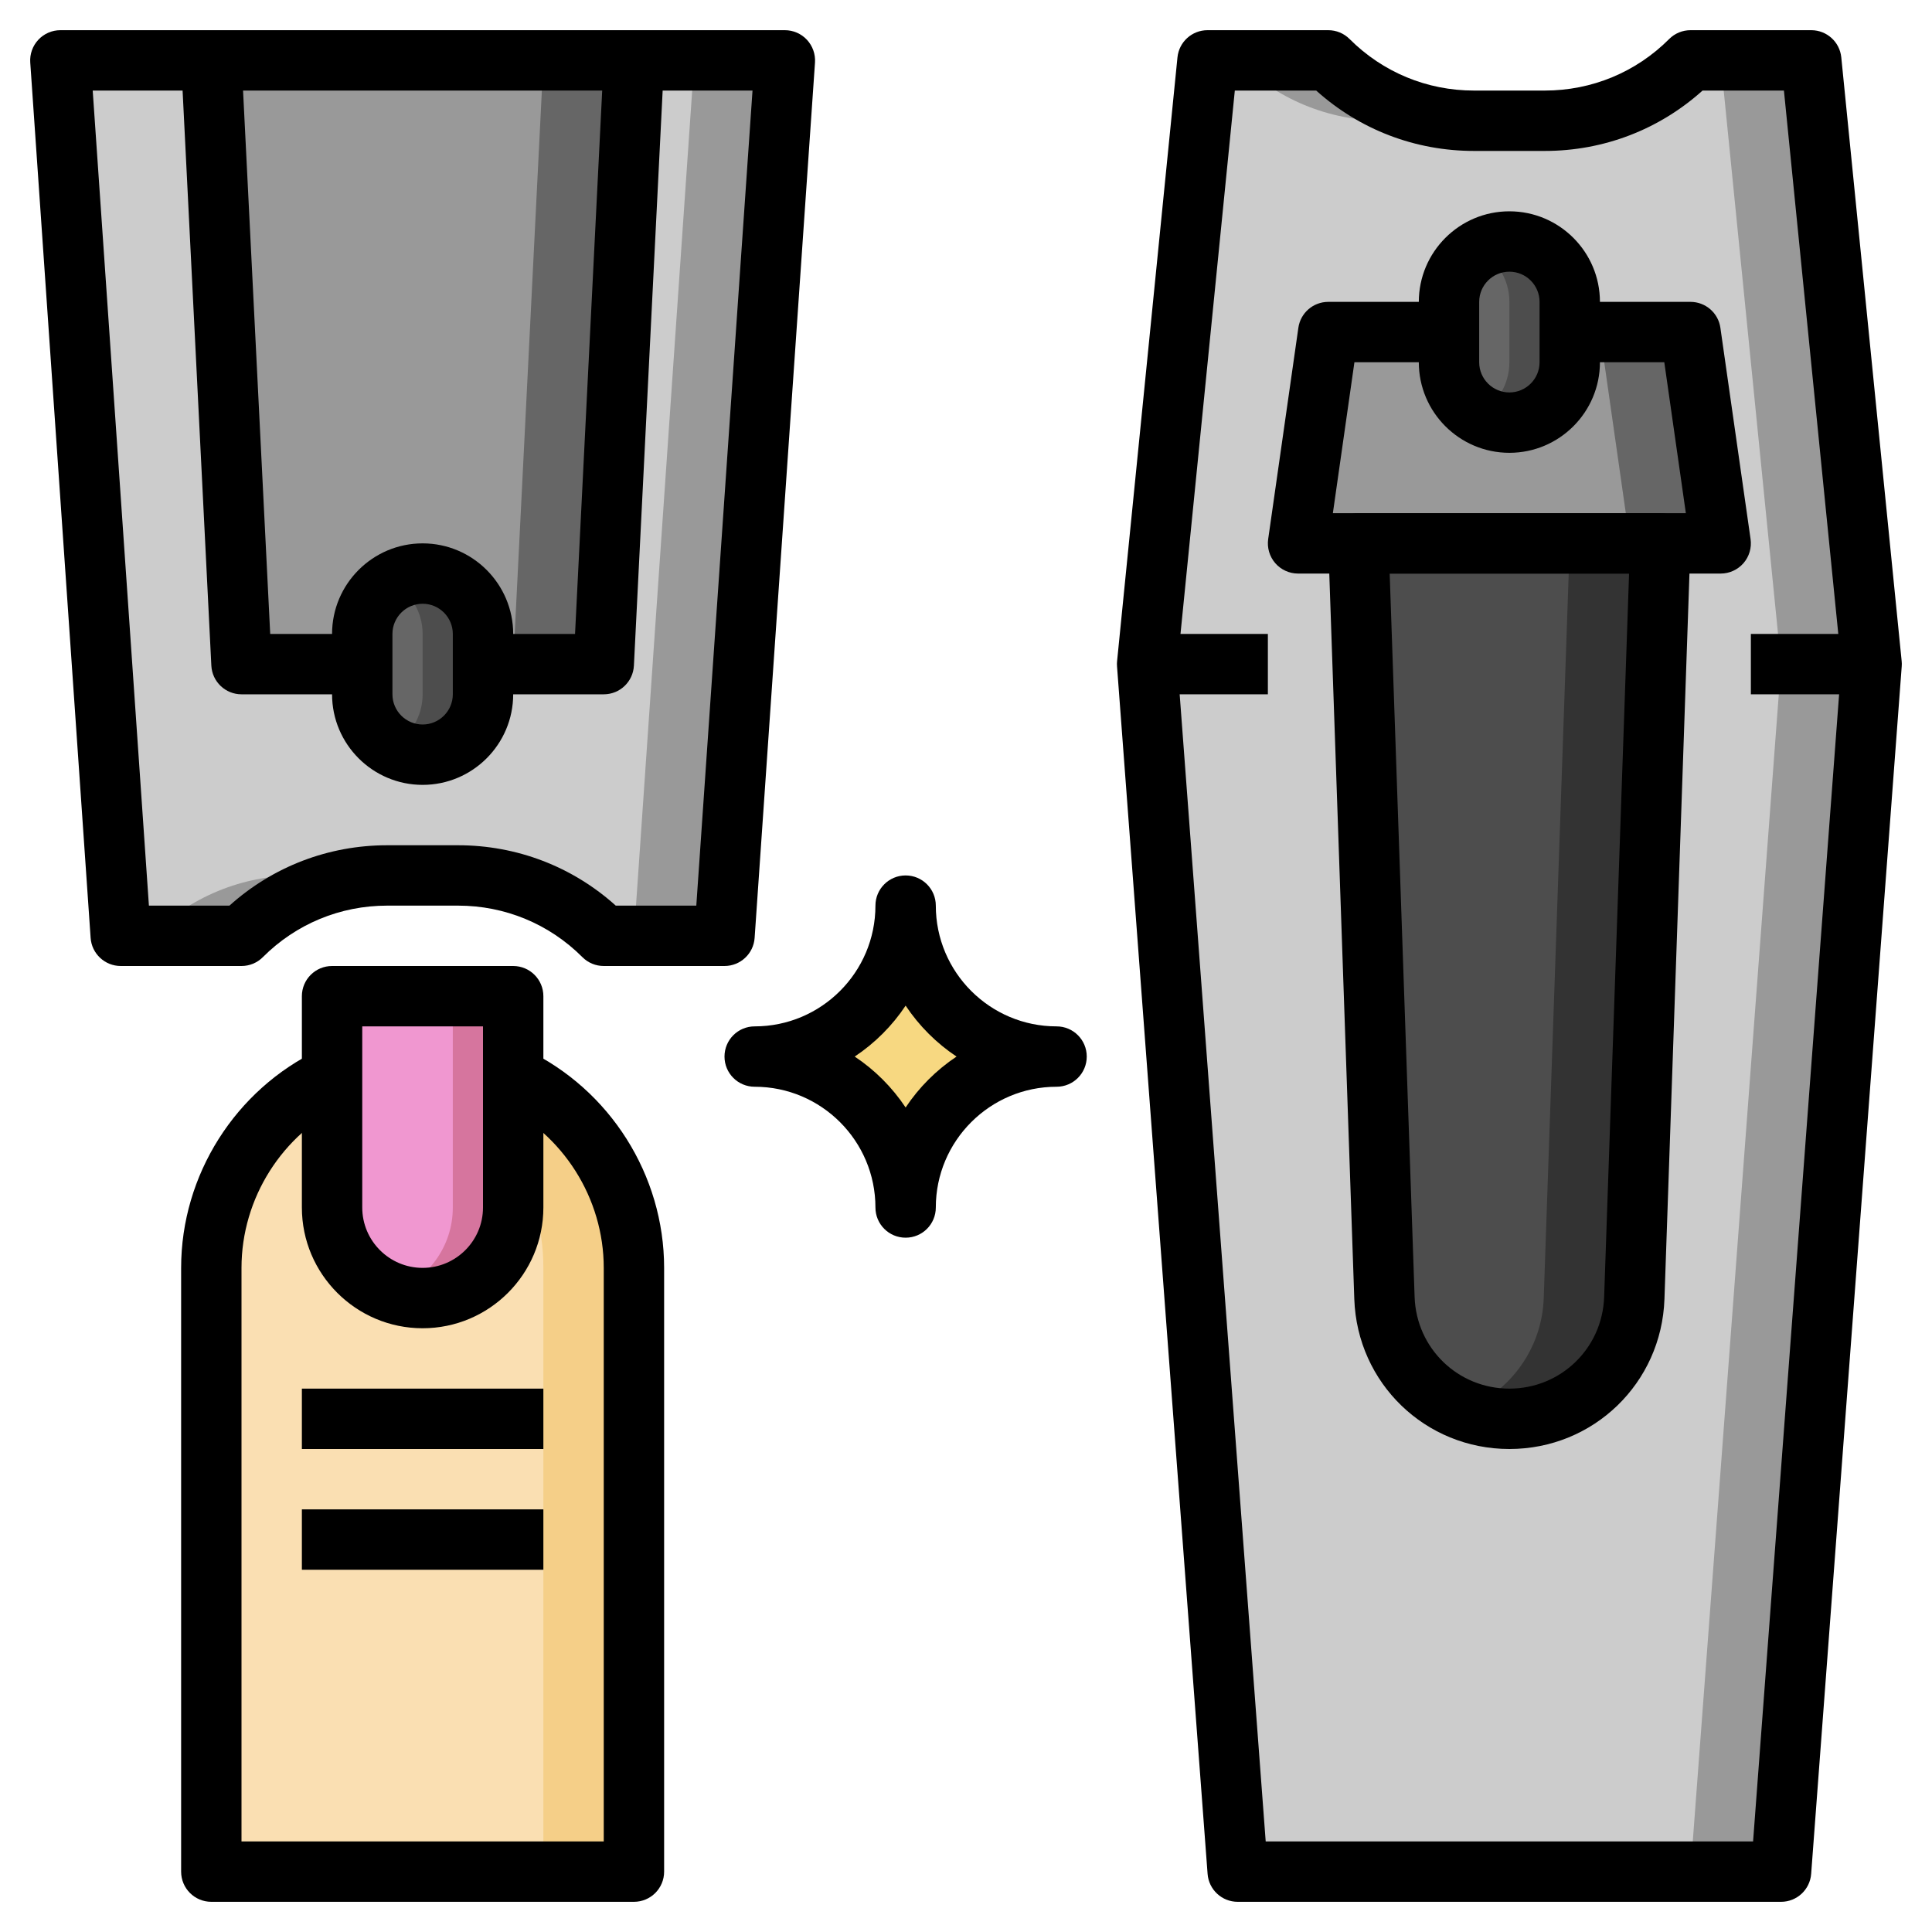<svg id="Layer_3" enable-background="new 0 0 64 64" height="512" viewBox="0 0 64 64" width="512" xmlns="http://www.w3.org/2000/svg"><g><g><path d="m17.001 35.674c2.364 1.123 3.999 3.534 3.999 6.326v20h-14v-20c0-2.792 1.635-5.203 3.999-6.326" fill="#f5cf88"/></g><g><path d="m14.001 35.674h-3.001c-2.365 1.123-4 3.534-4 6.326v20h11v-20c0-2.792-1.635-5.203-3.999-6.326z" fill="#fadfb2"/></g><g><path d="m14 43c-1.657 0-3-1.343-3-3v-7h6v7c0 1.657-1.343 3-3 3z" fill="#d6759e"/></g><g><path d="m13 42.816c1.163-.413 2-1.512 2-2.816v-7h-4v7c0 1.304.837 2.403 2 2.816z" fill="#f097d0"/></g><g><path d="m25 35c2.761 0 5 2.239 5 5 0-2.761 2.239-5 5-5-2.761 0-5-2.239-5-5 0 2.761-2.239 5-5 5z" fill="#f7d881"/></g><g><path d="m24 31 2-29h-24l2 29h4c1.281-1.281 3.017-2 4.828-2h2.343c1.811 0 3.548.719 4.828 2z" fill="#999"/></g><g><path d="m2 2 2 29h1c1.281-1.281 3.017-2 4.828-2h2.343c.11 0 .219.011.328.016.11-.005.219-.016.329-.016h2.343c1.811 0 3.548.719 4.828 2h1l2-29z" fill="#ccc"/></g><g><path d="m21 2-1 20h-12l-1-20z" fill="#666"/></g><g><path d="m7 2 1 20h9l1-20z" fill="#999"/></g><g><path d="m14 25c-1.105 0-2-.895-2-2v-2c0-1.105.895-2 2-2 1.105 0 2 .895 2 2v2c0 1.105-.895 2-2 2z" fill="#4d4d4d"/></g><g><path d="m14 21c0-.738-.405-1.376-1-1.723-.595.346-1 .984-1 1.723v2c0 .738.405 1.376 1 1.723.595-.346 1-.984 1-1.723z" fill="#666"/></g><g><path d="m62 22-2-20h-4c-1.281 1.281-3.017 2-4.828 2h-2.343c-1.812 0-3.548-.719-4.829-2h-4l-2 20 3 40h18z" fill="#999"/></g><g><path d="m57 2h-1c-1.281 1.281-3.017 2-4.828 2h-2.343c-.11 0-.219-.011-.328-.016-.11.005-.219.016-.329.016h-2.343c-1.812 0-3.548-.719-4.829-2h-1l-2 20 3 40h15l3-40z" fill="#ccc"/></g><g><path d="m45 18 .862 25.002c.077 2.23 1.907 3.998 4.138 3.998 2.231 0 4.061-1.768 4.138-3.998l.862-25.002z" fill="#333"/></g><g><path d="m48.5 46.712c1.498-.584 2.579-2.009 2.638-3.71l.862-25.002h-7l.862 25.002c.059 1.701 1.14 3.126 2.638 3.71z" fill="#4d4d4d"/></g><g><path d="m48 11h-4l-1 7h14l-1-7h-4" fill="#666"/></g><g><path d="m52 11h-3-1-3-1l-1 7h11l-1-7z" fill="#999"/></g><g><path d="m50 8c1.105 0 2 .895 2 2v2c0 1.105-.895 2-2 2-1.105 0-2-.895-2-2v-2c0-1.105.895-2 2-2z" fill="#4d4d4d"/></g><g><path d="m50 10c0-.738-.405-1.376-1-1.723-.595.347-1 .985-1 1.723v2c0 .738.405 1.376 1 1.723.595-.346 1-.984 1-1.723z" fill="#666"/></g><g><path d="m12 23h-4c-.533 0-.972-.418-.999-.95l-1-20 1.998-.1.952 19.05h3.049z"/></g><g><path d="m20 23h-4v-2h3.049l.952-19.05 1.998.1-1 20c-.027.532-.466.95-.999.95z"/></g><g><path d="m14 26c-1.654 0-3-1.346-3-3v-2c0-1.654 1.346-3 3-3s3 1.346 3 3v2c0 1.654-1.346 3-3 3zm0-6c-.552 0-1 .449-1 1v2c0 .551.448 1 1 1s1-.449 1-1v-2c0-.551-.448-1-1-1z"/></g><g><path d="m24 32h-4c-.266 0-.52-.105-.707-.293-1.101-1.101-2.564-1.707-4.121-1.707h-2.344c-1.557 0-3.021.606-4.121 1.707-.187.188-.441.293-.707.293h-4c-.525 0-.962-.407-.998-.931l-2-29c-.019-.277.078-.548.267-.751s.454-.318.731-.318h24c.277 0 .542.115.731.318.188.203.285.475.267.751l-2 29c-.036.524-.473.931-.998.931zm-3.602-2h2.668l1.862-27h-21.857l1.862 27h2.668c1.438-1.293 3.277-2 5.227-2h2.344c1.949 0 3.789.707 5.226 2z"/></g><g><path d="m57 19h-14c-.29 0-.565-.126-.756-.345-.189-.219-.275-.51-.234-.797l1-7c.07-.492.492-.858.99-.858h4v2h-3.133l-.714 5h11.693l-.714-5h-3.132v-2h4c.498 0 .92.366.99.858l1 7c.041.287-.045.578-.234.797-.191.219-.466.345-.756.345z"/></g><g><path d="m50 15c-1.654 0-3-1.346-3-3v-2c0-1.654 1.346-3 3-3s3 1.346 3 3v2c0 1.654-1.346 3-3 3zm0-6c-.552 0-1 .449-1 1v2c0 .551.448 1 1 1s1-.449 1-1v-2c0-.551-.448-1-1-1z"/></g><g><path d="m21 63h-14c-.553 0-1-.447-1-1v-20c0-3.072 1.794-5.909 4.569-7.229l.859 1.807c-2.082.989-3.428 3.117-3.428 5.422v19h12v-19c0-2.305-1.346-4.433-3.429-5.423l.859-1.807c2.776 1.321 4.57 4.158 4.57 7.23v20c0 .553-.447 1-1 1z"/></g><g><path d="m14 44c-2.206 0-4-1.794-4-4v-7c0-.552.447-1 1-1h6c.553 0 1 .448 1 1v7c0 2.206-1.794 4-4 4zm-2-10v6c0 1.103.897 2 2 2s2-.897 2-2v-6z"/></g><g><path d="m10 46h8v2h-8z"/></g><g><path d="m10 50h8v2h-8z"/></g><g><path d="m59 63h-18c-.523 0-.958-.403-.997-.925l-3-40c-.005-.058-.004-.116.002-.174l2-20c.051-.512.481-.901.995-.901h4c.266 0 .52.105.707.293 1.101 1.101 2.564 1.707 4.121 1.707h2.344c1.557 0 3.021-.606 4.121-1.707.187-.188.441-.293.707-.293h4c.514 0 .944.389.995.9l2 20c.006.058.007.116.002.174l-3 40c-.039.523-.474.926-.997.926zm-17.072-2h16.145l2.924-38.987-1.902-19.013h-2.696c-1.438 1.293-3.277 2-5.227 2h-2.344c-1.949 0-3.789-.707-5.227-2h-2.696l-1.901 19.013z"/></g><g><path d="m50 48c-2.784 0-5.041-2.181-5.137-4.964l-.862-25.001c-.01-.271.092-.535.28-.729s.448-.306.719-.306h10c.271 0 .53.11.719.305s.29.458.28.729l-.862 25.001c-.096 2.784-2.353 4.965-5.137 4.965zm-3.965-29 .826 23.968c.06 1.7 1.438 3.032 3.139 3.032s3.079-1.332 3.139-3.032l.826-23.968z"/></g><g><path d="m38 21h4v2h-4z"/></g><g><path d="m58 21h4v2h-4z"/></g><g><path d="m30 41c-.553 0-1-.447-1-1 0-2.206-1.794-4-4-4-.553 0-1-.447-1-1s.447-1 1-1c2.206 0 4-1.794 4-4 0-.552.447-1 1-1s1 .448 1 1c0 2.206 1.794 4 4 4 .553 0 1 .447 1 1s-.447 1-1 1c-2.206 0-4 1.794-4 4 0 .553-.447 1-1 1zm-1.687-6c.668.444 1.242 1.019 1.687 1.687.444-.668 1.019-1.242 1.687-1.687-.668-.444-1.242-1.019-1.687-1.687-.444.668-1.019 1.243-1.687 1.687z"/></g></g></svg>
